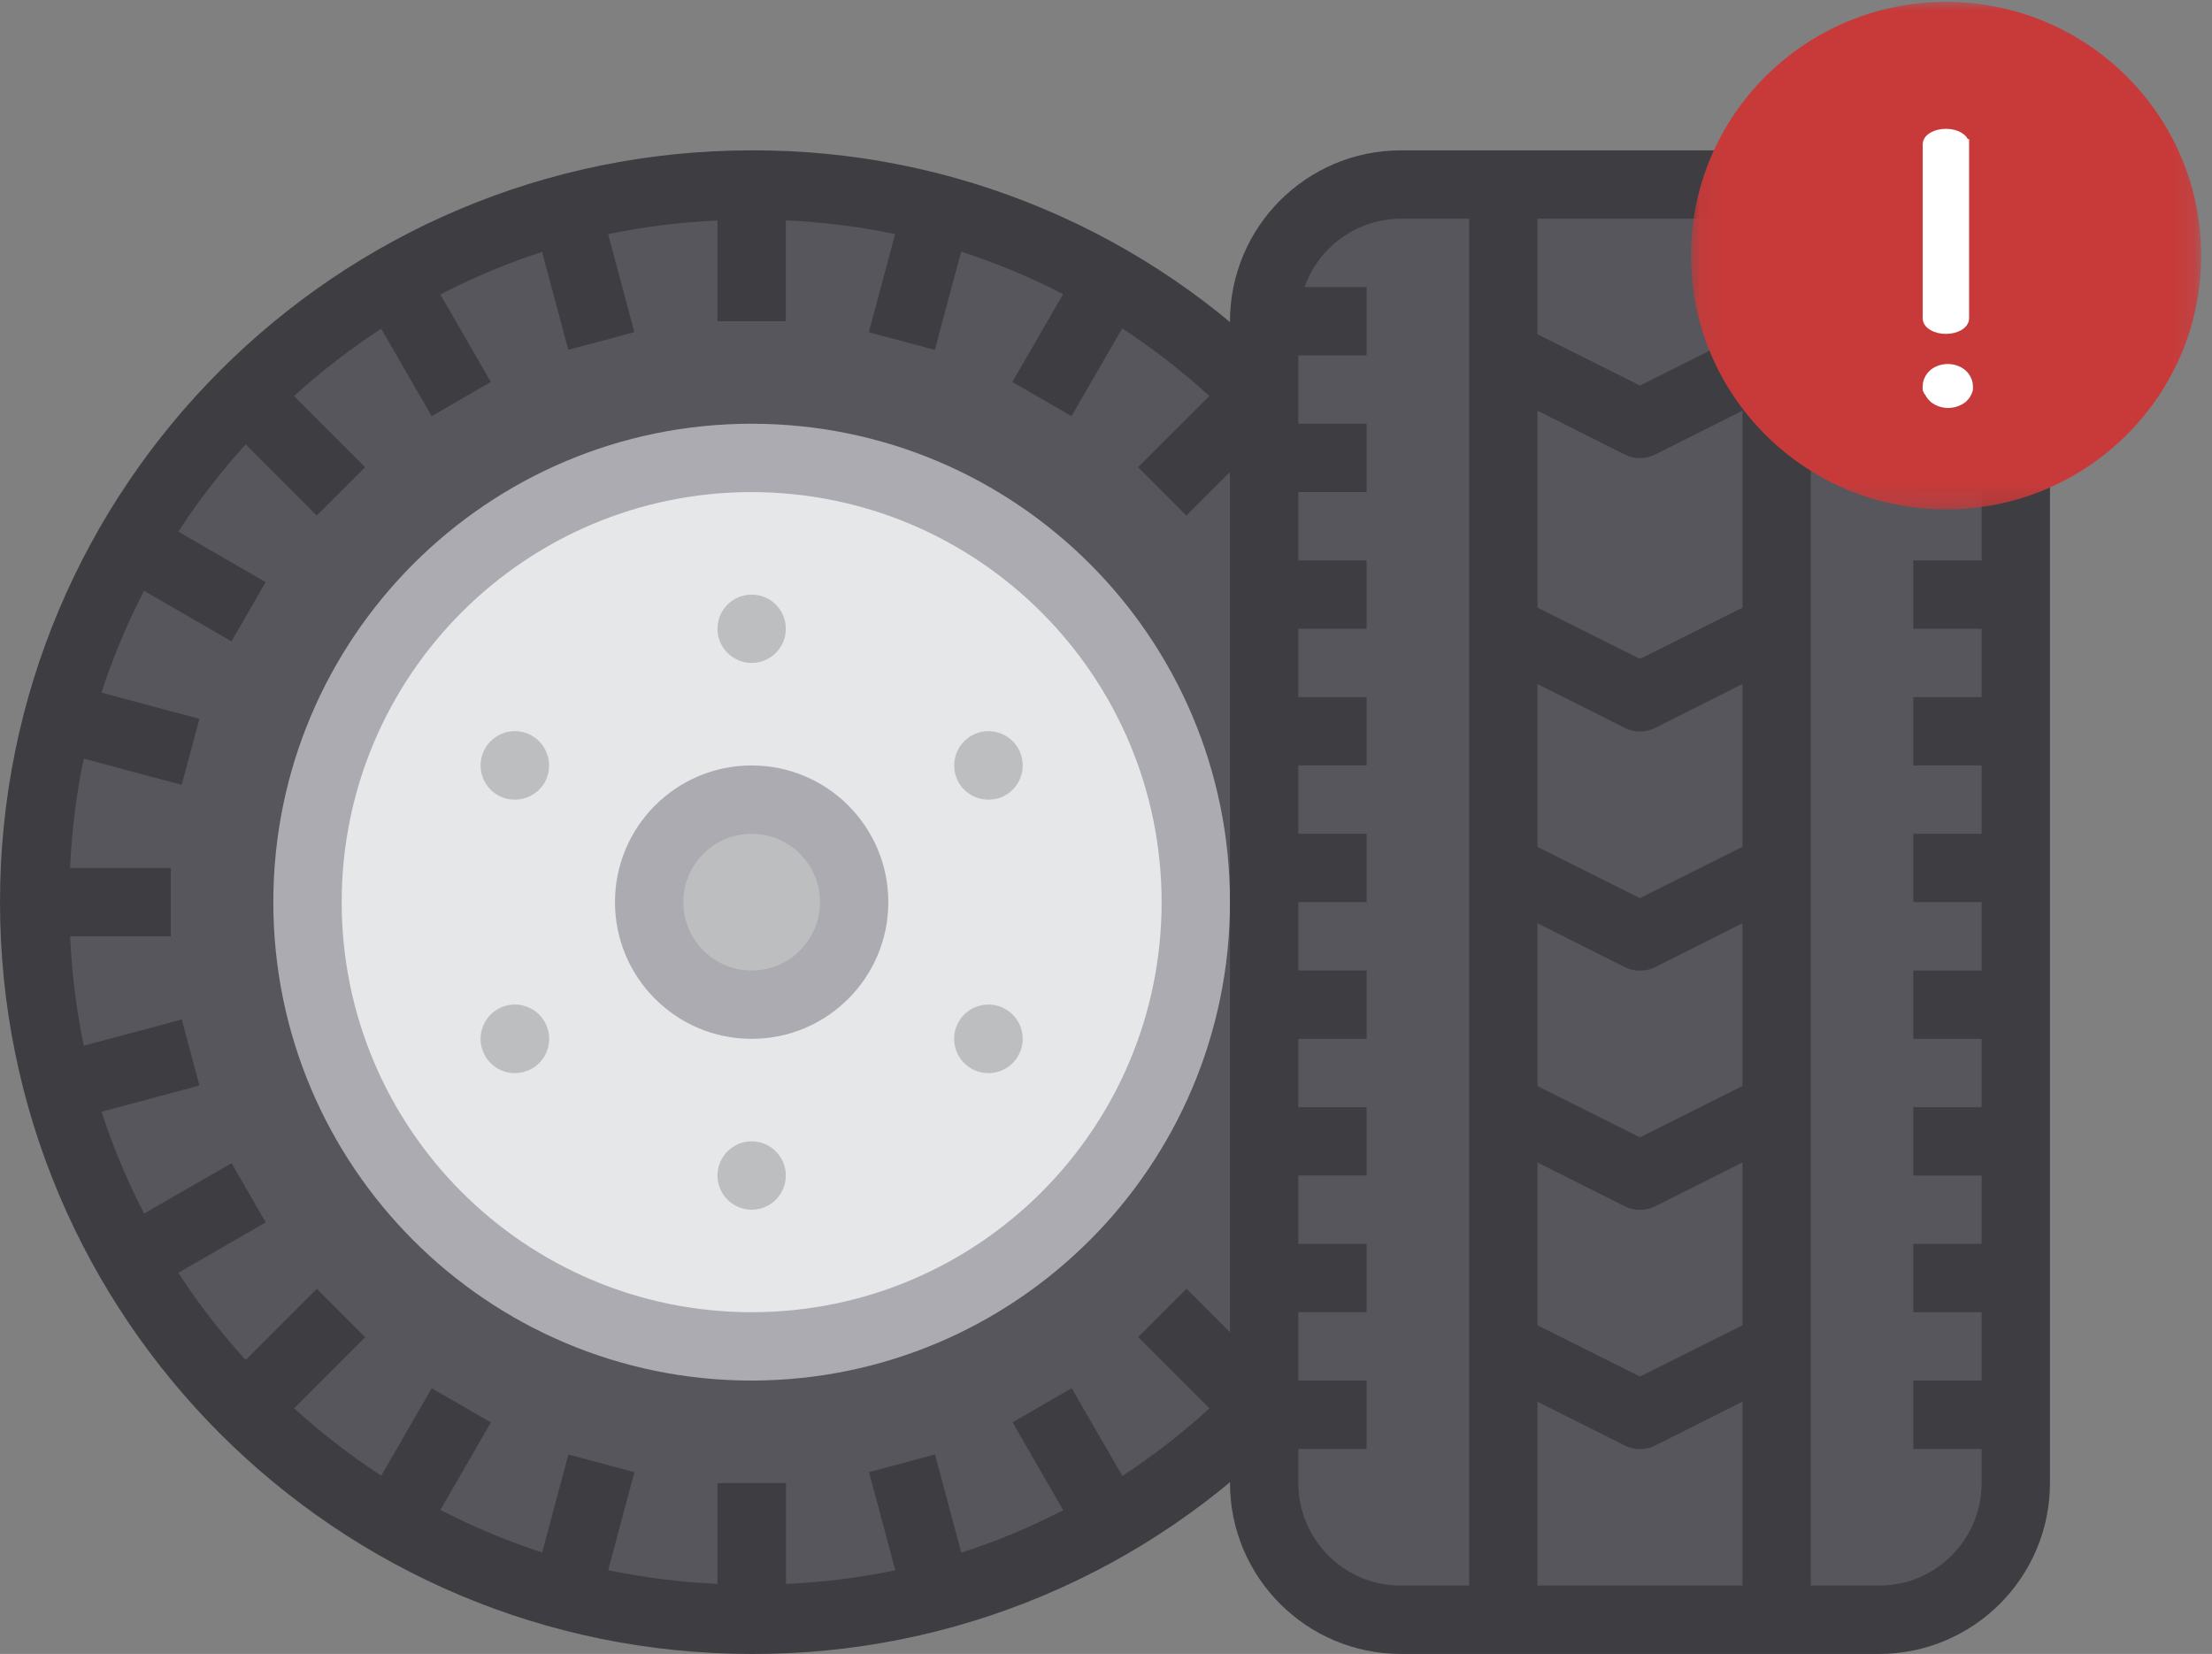 <svg xmlns="http://www.w3.org/2000/svg" xmlns:xlink="http://www.w3.org/1999/xlink" width="103" height="77" viewBox="0 0 103 77">
    <rect x="0" y="0" width="103" height="77" fill="#808080" stroke="none"/>
    <defs>
        <path id="xzsljr3esa" d="M0.064 0L23.874 0 23.874 23.81 0.064 23.81z"/>
    </defs>
    <g fill="none" fill-rule="evenodd">
        <g>
            <g>
                <g fill-rule="nonzero" transform="translate(-632 -307) translate(632 307) translate(0 7)">
                    <path fill="#57565C" d="M68.41 35c.011 5.865-1.531 11.63-4.471 16.705-.16.27-.319.54-.478.795-1.3 2.128-2.843 4.098-4.597 5.87-.08.096-.16.175-.239.255-.928.928-1.91 1.799-2.943 2.61-1.253 1.003-2.583 1.908-3.977 2.704-14.042 8.1-31.872 4.952-42.29-7.467-10.42-12.419-10.42-30.525 0-42.944C19.832 1.108 37.662-2.04 51.704 6.06c1.394.796 2.724 1.7 3.977 2.705 1.032.81 2.015 1.681 2.943 2.609.08.08.16.16.239.255.844.846 1.636 1.744 2.37 2.688.999 1.257 1.903 2.587 2.705 3.977 1.462 2.525 2.586 5.232 3.34 8.05.75 2.824 1.13 5.733 1.13 8.655z"/>
                    <circle cx="35" cy="35" r="20.682" fill="#E6E7E8"/>
                    <path fill="#BCBEC0" d="M25.36 29.432c-.444.76-1.415 1.022-2.18.588-.495-.284-.8-.81-.801-1.38-.002-.57.302-1.098.795-1.385.493-.286 1.102-.287 1.596-.003.76.443 1.022 1.415.59 2.18zM24.77 42.748c-.764.439-1.74.176-2.18-.589-.438-.764-.175-1.74.59-2.18.494-.284 1.103-.282 1.596.004.493.286.797.813.795 1.384 0 .57-.306 1.097-.8 1.38zM46.82 39.98c.495.284.8.81.801 1.38.002.57-.302 1.098-.795 1.385-.493.286-1.102.287-1.596.003-.765-.44-1.028-1.415-.59-2.18.44-.764 1.416-1.028 2.18-.588z"/>
                    <circle cx="35" cy="22.273" r="1.591" fill="#BCBEC0"/>
                    <path fill="#BCBEC0" d="M44.64 29.432c-.432-.765-.17-1.737.59-2.18.764-.439 1.74-.176 2.18.589.438.764.175 1.74-.59 2.18-.765.433-1.736.17-2.18-.59z"/>
                    <circle cx="35" cy="47.727" r="1.591" fill="#BCBEC0"/>
                    <circle cx="35" cy="35" r="4.773" fill="#BCBEC0"/>
                    <g fill="#57565C">
                        <path d="M35 57.273v3.182c0 3.514-2.85 6.363-6.364 6.363h-4.772V0h4.772C32.151 0 35 2.85 35 6.364v50.909z" transform="translate(58.864 1.59)"/>
                        <path d="M23.864 0L23.864 7.955 17.5 11.136 11.136 7.955 11.136 0z" transform="translate(58.864 1.59)"/>
                        <path d="M23.864 7.955L23.864 20.682 17.5 23.864 11.136 20.682 11.136 7.955 17.5 11.136zM23.864 54.091L23.864 66.818 11.136 66.818 11.136 54.091 17.5 57.273zM23.864 31.818L23.864 42.955 17.5 46.136 11.136 42.955 11.136 31.818 17.5 35z" transform="translate(58.864 1.59)"/>
                        <path d="M23.864 20.682L23.864 31.818 17.5 35 11.136 31.818 11.136 20.682 17.5 23.864zM23.864 42.955L23.864 54.091 17.5 57.273 11.136 54.091 11.136 42.955 17.5 46.136zM6.364 0C2.849 0 0 2.85 0 6.364v54.09c0 3.515 2.85 6.364 6.364 6.364h4.772V0H6.364z" transform="translate(58.864 1.59)"/>
                    </g>
                    <path fill="#ACABB1" d="M35 41.364c-3.515 0-6.364-2.85-6.364-6.364 0-3.515 2.85-6.364 6.364-6.364 3.515 0 6.364 2.85 6.364 6.364 0 3.515-2.85 6.364-6.364 6.364zm0-9.546c-1.757 0-3.182 1.425-3.182 3.182s1.425 3.182 3.182 3.182 3.182-1.425 3.182-3.182-1.425-3.182-3.182-3.182z"/>
                    <path fill="#ACABB1" d="M35 57.273C22.7 57.273 12.727 47.3 12.727 35c0-12.3 9.972-22.273 22.273-22.273 12.3 0 22.273 9.972 22.273 22.273C57.26 47.295 47.295 57.26 35 57.273zm0-41.364c-10.544 0-19.09 8.547-19.09 19.091S24.455 54.09 35 54.09 54.09 45.545 54.09 35C54.08 24.461 45.54 15.92 35 15.91z"/>
                    <path fill="#3E3D42" d="M59.75 57.499l-4.5-4.5-2.252 2.25 3.32 3.317c-1.265 1.156-2.622 2.209-4.057 3.147l-2.359-4.086-2.755 1.591 2.362 4.09c-1.525.789-3.112 1.45-4.746 1.978l-1.225-4.574-3.073.824 1.225 4.57c-1.677.347-3.38.56-5.091.636v-4.697h-3.19v4.692c-1.711-.074-3.414-.286-5.09-.636l1.221-4.561-3.074-.825-1.221 4.562c-1.63-.532-3.215-1.196-4.738-1.984l2.351-4.071-2.755-1.591-2.35 4.07c-1.435-.936-2.793-1.985-4.06-3.138l3.31-3.31-2.249-2.25-3.314 3.315c-1.153-1.267-2.202-2.625-3.137-4.06l4.07-2.35-1.591-2.755-4.072 2.343c-.788-1.523-1.451-3.107-1.983-4.737l4.56-1.222-.823-3.074-4.562 1.219c-.35-1.677-.562-3.38-.636-5.091h4.689v-3.182H3.263c.074-1.711.286-3.414.636-5.09L8.46 29.54l.825-3.074-4.562-1.221c.532-1.63 1.196-3.215 1.984-4.738l4.071 2.351 1.591-2.755-4.066-2.353c.935-1.435 1.984-2.793 3.137-4.06L14.75 17 17 14.75l-3.31-3.31c1.267-1.153 2.625-2.202 4.06-3.137l2.35 4.07 2.755-1.591-2.351-4.072c1.523-.788 3.107-1.451 4.737-1.983l1.222 4.56 3.074-.823-1.219-4.562c1.677-.35 3.38-.562 5.091-.636v4.689h3.182V3.26c1.711.076 3.414.288 5.09.636l-1.224 4.57 3.073.823 1.225-4.574c1.634.528 3.221 1.19 4.746 1.978l-2.362 4.09 2.755 1.591 2.36-4.085c1.434.938 2.79 1.99 4.056 3.146l-3.318 3.317 2.25 2.25 4.501-4.499-.88-.88 1.133-1.113C53.436 3.76 44.413-.034 35 0 15.67 0 0 15.67 0 35s15.67 35 35 35c9.416.034 18.442-3.763 25.003-10.517l-1.133-1.114.88-.87z"/>
                    <path fill="#3E3D42" d="M87.5 0H65.227c-4.39.005-7.949 3.564-7.954 7.955v54.09c.005 4.391 3.563 7.95 7.954 7.955H87.5c4.391-.005 7.95-3.564 7.955-7.955V7.955C95.449 3.564 91.89.005 87.5 0zm-6.364 54.699l-4.772 2.386-4.773-2.386v-7.58l4.062 2.04c.447.224.974.224 1.422 0l4.061-2.04v7.58zm0-11.137l-4.772 2.387-4.773-2.387v-7.579l4.062 2.04c.447.223.974.223 1.422 0l4.061-2.04v7.58zm0-11.136l-4.772 2.386-4.773-2.386v-7.58l4.062 2.04c.447.224.974.224 1.422 0l4.061-2.04v7.58zm0-11.136l-4.772 2.386-4.773-2.386v-9.17l4.062 2.04c.447.223.974.223 1.422 0l4.061-2.04v9.17zm-9.545 36.966l4.062 2.04c.447.223.974.223 1.422 0l4.061-2.04v8.562h-9.545v-8.562zm9.545-49.694l-4.772 2.387-4.773-2.387v-5.38h9.545v5.38zM60.455 62.045v-1.59h3.181v-3.182h-3.181V54.09h3.181v-3.182h-3.181v-3.182h3.181v-3.182h-3.181v-3.181h3.181v-3.182h-3.181V35h3.181v-3.182h-3.181v-3.182h3.181v-3.181h-3.181v-3.182h3.181V19.09h-3.181v-3.182h3.181v-3.182h-3.181V9.545h3.181V6.364h-2.889c.672-1.9 2.465-3.174 4.48-3.182h3.182v63.636h-3.182c-2.636 0-4.772-2.137-4.772-4.773zM87.5 66.818h-3.182V3.182H87.5c2.015.008 3.808 1.282 4.48 3.182h-2.89v3.181h3.183v3.182H89.09v3.182h3.182v3.182H89.09v3.182h3.182v3.182H89.09v3.181h3.182v3.182H89.09V35h3.182v3.182H89.09v3.182h3.182v3.181H89.09v3.182h3.182v3.182H89.09v3.182h3.182v3.182H89.09v3.182h3.182v1.59c0 2.636-2.137 4.773-4.773 4.773z"/>
                </g>
                <g>
                    <g transform="translate(-632 -307) translate(632 307) translate(78) translate(.645)">
                        <mask id="4y28fz0hyb" fill="#fff">
                            <use xlink:href="#xzsljr3esa"/>
                        </mask>
                        <g mask="url(#4y28fz0hyb)">
                            <g>
                                <path fill="#C83A3A" d="M11.908.087c6.56 0 11.879 5.29 11.879 11.814 0 6.525-5.318 11.814-11.879 11.814-6.56 0-11.879-5.29-11.879-11.814S5.348.087 11.91.087" transform="translate(.064)"/>
                                <path fill="#FFF" fill-rule="nonzero" stroke="#FFF" stroke-width=".5" d="M12.73 6.724v8.094c0 .263-.372.476-.83.476-.459 0-.83-.213-.83-.476V6.724c0-.263.371-.476.83-.476.458 0 .83.213.83.476zm.104 10.955c.047.093.072.192.073.293.005.052.005.103 0 .154-.01.049-.028.096-.055.14-.02.049-.048.095-.082.138l-.11.116c-.088.07-.191.125-.304.162-.11.04-.229.06-.349.062-.243-.003-.476-.083-.652-.224l-.11-.116c-.035-.043-.063-.09-.083-.139-.04-.041-.07-.088-.092-.139-.005-.05-.005-.102 0-.154.001-.1.026-.2.073-.293.044-.095.11-.181.193-.255.173-.146.408-.228.653-.228.245 0 .48.082.652.228.084.074.15.16.193.255h0z" transform="translate(.064)"/>
                            </g>
                        </g>
                    </g>
                </g>
            </g>
        </g>
    </g>
</svg>
